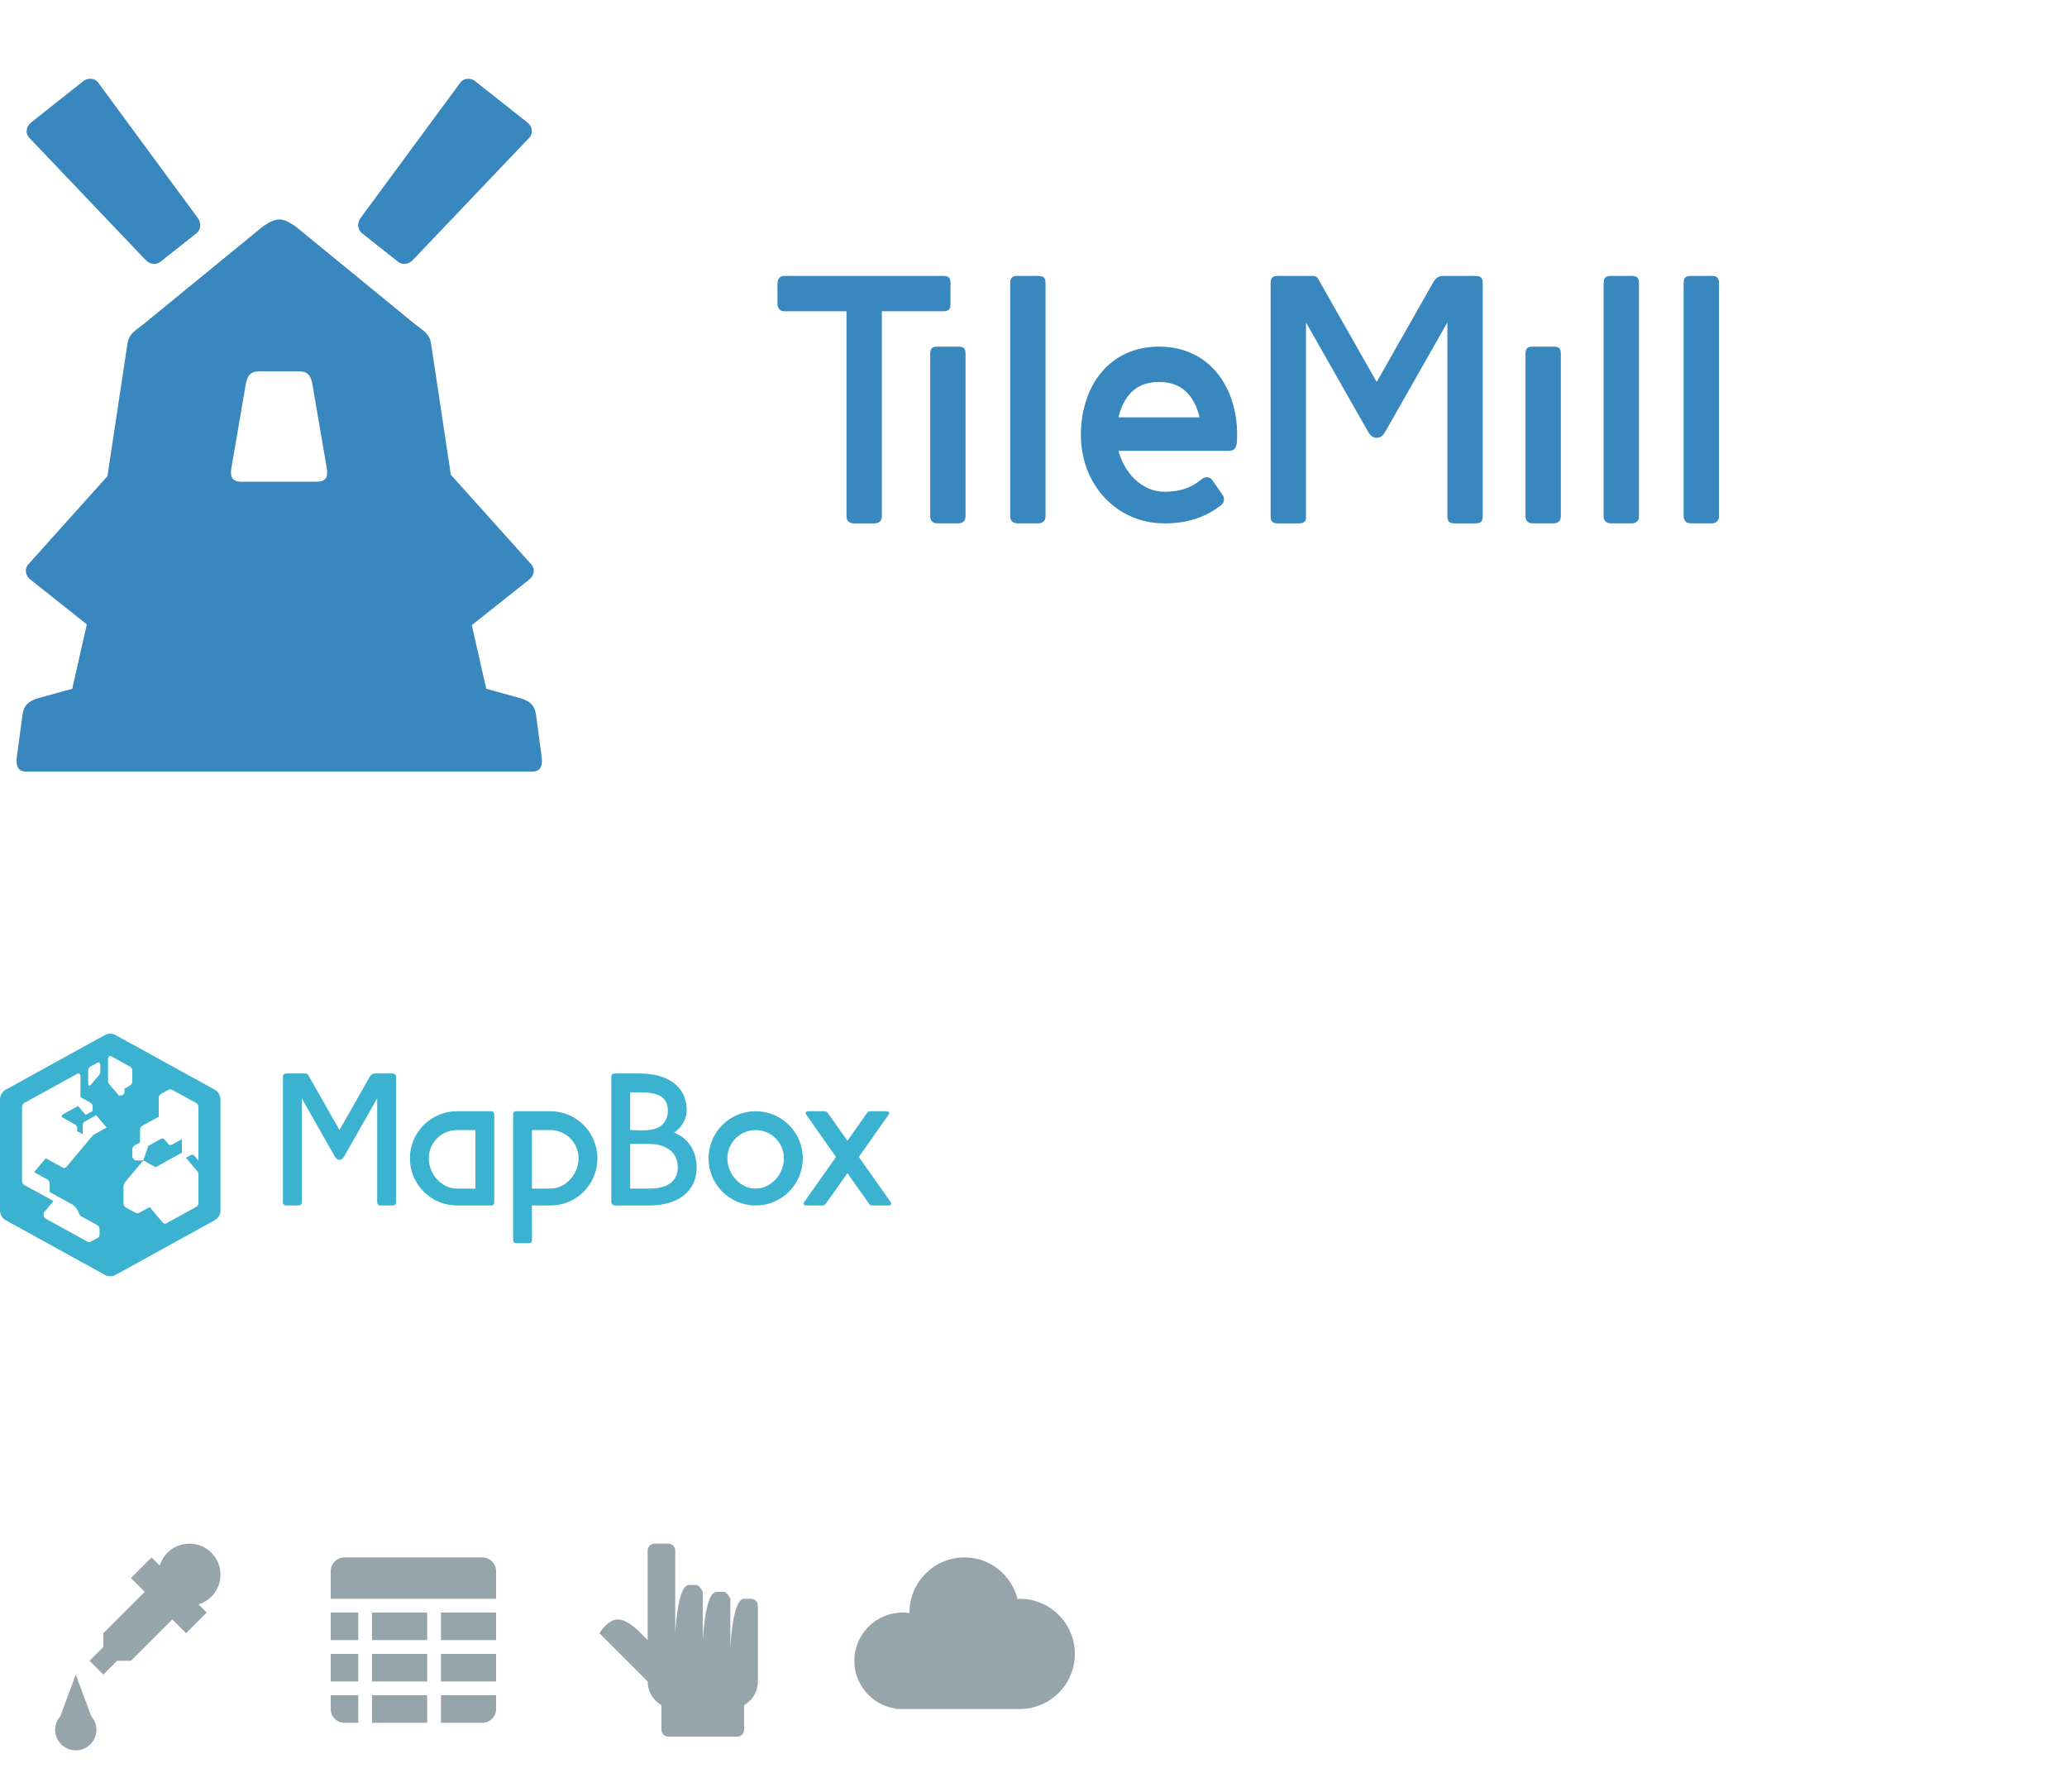 <?xml version="1.0" encoding="UTF-8" standalone="no"?>
<!-- Created with Inkscape (http://www.inkscape.org/) -->

<svg
   xmlns:dc="http://purl.org/dc/elements/1.1/"
   xmlns:cc="http://creativecommons.org/ns#"
   xmlns:rdf="http://www.w3.org/1999/02/22-rdf-syntax-ns#"
   xmlns:svg="http://www.w3.org/2000/svg"
   xmlns="http://www.w3.org/2000/svg"
   xmlns:sodipodi="http://sodipodi.sourceforge.net/DTD/sodipodi-0.dtd"
   xmlns:inkscape="http://www.inkscape.org/namespaces/inkscape"
   width="150"
   height="130"
   id="svg7551"
   version="1.1"
   inkscape:version="0.48.2 r9819"
   sodipodi:docname="tilemill-sprite.svg"
   inkscape:export-filename="/Users/tristen/dev/devseed/tilemill/img/tilemill-sprite@2x.png"
   inkscape:export-xdpi="180"
   inkscape:export-ydpi="180">
  <defs
     id="defs7553" />
  <sodipodi:namedview
     id="base"
     pagecolor="#ffffff"
     bordercolor="#666666"
     borderopacity="1.0"
     inkscape:pageopacity="0.0"
     inkscape:pageshadow="2"
     inkscape:zoom="2.1796875"
     inkscape:cx="99.532058"
     inkscape:cy="24.507989"
     inkscape:document-units="px"
     inkscape:current-layer="layer1"
     showgrid="false"
     inkscape:window-width="1280"
     inkscape:window-height="756"
     inkscape:window-x="43"
     inkscape:window-y="0"
     inkscape:window-maximized="0"
     inkscape:snap-nodes="false"
     inkscape:snap-bbox="true"
     showguides="false"
     inkscape:guide-bbox="true"
     fit-margin-top="0"
     fit-margin-left="0"
     fit-margin-right="0"
     fit-margin-bottom="0">
    <inkscape:grid
       type="xygrid"
       id="grid7629"
       empspacing="5"
       visible="true"
       enabled="true"
       snapvisiblegridlinesonly="true" />
    <sodipodi:guide
       orientation="1,0"
       position="20,-145"
       id="guide8213" />
    <sodipodi:guide
       orientation="1,0"
       position="40,-150"
       id="guide8215" />
    <sodipodi:guide
       orientation="1,0"
       position="60,-145"
       id="guide8217" />
    <sodipodi:guide
       orientation="1,0"
       position="80,-145"
       id="guide8219" />
    <sodipodi:guide
       orientation="1,0"
       position="100,-140"
       id="guide8221" />
    <sodipodi:guide
       orientation="0,1"
       position="20,20"
       id="guide17715" />
    <sodipodi:guide
       orientation="0,1"
       position="30,-3.8281252e-07"
       id="guide17717" />
  </sodipodi:namedview>
  <g
     inkscape:groupmode="layer"
     id="layer2"
     inkscape:label="base"
     transform="translate(0,-22.362)"
     style="display:none">
    <rect
       style="color:#000000;fill:#f2f2f2;fill-opacity:1;fill-rule:nonzero;stroke:none;stroke-width:2;marker:none;visibility:visible;display:inline;overflow:visible;enable-background:accumulate"
       id="rect17711"
       width="150"
       height="130"
       x="-4.2188475e-15"
       y="22.362"
       rx="0"
       ry="0" />
  </g>
  <g
     inkscape:label="Layer 1"
     inkscape:groupmode="layer"
     id="layer1"
     transform="translate(0,-22.362)">
    <g
       id="g5159-5-0"
       style="fill:#3887be;fill-opacity:1;display:inline"
       transform="matrix(0.135,0,0,0.135,-54.131,68.253)">
      <path
         sodipodi:nodetypes="sssssssccscsssccs"
         inkscape:connector-curvature="0"
         id="path4461-5-6-54"
         d="m 1024,-153.638 c -26.733,0 -42,21.266 -42,47.5 0,26.234 18.767,47.5 45,47.5 11.578,0 21.681,-2.956 30.375,-9.812 1.588,-1.252 2.197,-3.542 0.688,-5.688 l -5.719,-8.125 c -1.018,-1.446 -3.725,-1.508 -5.125,-0.344 -5.676,4.72 -11.543,6.962 -20.219,6.969 -12.843,0.009 -22,-11 -24.75,-22 l 58.906,0 c 3,0 4.163,-1 4.625,-4 0.145,-1.478 0.219,-2.981 0.219,-4.5 0,-26.234 -15.267,-47.5 -42,-47.5 z m 0,19 c 12.913,0 18.986,7.926 21.844,19 l -43.688,0 c 2.858,-11.074 8.931,-19 21.844,-19 z"
         clip-path="none"
         style="color:#000000;fill:#3887be;fill-opacity:1;fill-rule:nonzero;stroke:none;stroke-width:50;marker:none;visibility:visible;display:inline;overflow:visible;enable-background:accumulate" />
      <path
         inkscape:connector-curvature="0"
         style="color:#000000;fill:#3887be;fill-opacity:1;fill-rule:nonzero;stroke:none;stroke-width:50;marker:none;visibility:visible;display:inline;overflow:visible;enable-background:accumulate"
         d="m 1088,-191.638 c -3,0 -4,1 -4,4 l 0,125 c 0,3 1,4 4,4 l 11.125,0 c 2.444,0 3.545,-0.694 3.875,-2.562 l 0,-105.438 33.25,58.5 c 1.326,2.333 2.75,3.487 4.75,3.5 2,0.013 3.424,-1.167 4.75,-3.5 l 33.25,-58.5 0,104 c 0,3 1,4 4,4 l 11,0 c 3,0 4,-1 4,-4 l 0,-125 c 0,-3 -1,-4 -4,-4 l -17.125,0 c -2.495,0 -4.145,1.069 -5.5,3.5 l -30.375,53.5 -30.438,-53.594 c -1.131,-1.991 -1.504,-3.406 -4,-3.406 z"
         id="path4595-9-5-3"
         sodipodi:nodetypes="sssssccssscsssssscscscs" />
      <path
         id="path24748-9-8-0-0"
         d="m 822.75,-191.638 c -2.549,0 -3.844,1.574 -3.844,4.031 l 0,10.938 c 0,2.458 1.294,4.031 3.844,4.031 l 33.25,0 0,110.156 c 0,2.549 1.574,3.844 4.031,3.844 l 10.938,0 c 2.458,0 4.031,-1.294 4.031,-3.844 l 0,-110.156 32.906,0 c 3,0 4,-1 4,-4 l 0,-11 c 0,-3 -1,-4 -4,-4 l -85.156,0 z"
         style="color:#000000;fill:#3887be;fill-opacity:1;fill-rule:nonzero;stroke:none;stroke-width:50;marker:none;visibility:visible;display:inline;overflow:visible;enable-background:accumulate"
         inkscape:connector-curvature="0" />
      <path
         sodipodi:nodetypes="ccccccccc"
         inkscape:connector-curvature="0"
         id="path3668-1-1-2"
         d="m 948,-191.638 c -3,0 -4,1 -4,4 l 0,125.147 c 0,2.549 1.574,3.844 4.031,3.844 l 10.938,0 c 2.458,0 4.031,-1.294 4.031,-3.844 l 0,-125.147 c 0,-3 -1,-4 -4,-4 -3.667,0 -7.333,0 -11,0 z"
         style="color:#000000;fill:#3887be;fill-opacity:1;fill-rule:nonzero;stroke:none;stroke-width:50;marker:none;visibility:visible;display:inline;overflow:visible;enable-background:accumulate" />
      <path
         sodipodi:nodetypes="ccccccccc"
         inkscape:connector-curvature="0"
         id="path4597-9-0-7"
         d="m 1225,-153.638 c -3,0 -4,1 -4,4 l 0,87.147 c 0,2.549 1.574,3.844 4.031,3.844 l 10.938,0 c 2.458,0 4.031,-1.294 4.031,-3.844 l 0,-87.147 c 0,-3 -1,-4 -4,-4 -3.667,0 -7.333,0 -11,0 z"
         style="color:#000000;fill:#3887be;fill-opacity:1;fill-rule:nonzero;stroke:none;stroke-width:50;marker:none;visibility:visible;display:inline;overflow:visible;enable-background:accumulate" />
      <path
         style="color:#000000;fill:#3887be;fill-opacity:1;fill-rule:nonzero;stroke:none;stroke-width:50;marker:none;visibility:visible;display:inline;overflow:visible;enable-background:accumulate"
         d="m 1267,-191.638 c -3,0 -4,1 -4,4 l 0,125.147 c 0,2.549 1.574,3.844 4.031,3.844 l 10.938,0 c 2.458,0 4.031,-1.294 4.031,-3.844 l 0,-125.147 c 0,-3 -1,-4 -4,-4 -3.667,0 -7.333,0 -11,0 z"
         id="path4599-5-2-1"
         inkscape:connector-curvature="0"
         sodipodi:nodetypes="ccccccccc" />
      <path
         sodipodi:nodetypes="ccccccccc"
         inkscape:connector-curvature="0"
         id="path4601-6-4-7"
         d="m 1310,-191.638 c -3,0 -4,1 -4,4 l 0,125.147 c 0,2.549 1.574,3.844 4.031,3.844 l 10.938,0 c 2.458,0 4.031,-1.294 4.031,-3.844 l 0,-125.147 c 0,-3 -1,-4 -4,-4 -3.667,0 -7.333,0 -11,0 z"
         style="color:#000000;fill:#3887be;fill-opacity:1;fill-rule:nonzero;stroke:none;stroke-width:50;marker:none;visibility:visible;display:inline;overflow:visible;enable-background:accumulate" />
      <path
         style="color:#000000;fill:#3887be;fill-opacity:1;fill-rule:nonzero;stroke:none;stroke-width:50;marker:none;visibility:visible;display:inline;overflow:visible;enable-background:accumulate"
         d="m 905,-153.638 c -3,0 -4,1 -4,4 l 0,87.147 c 0,2.549 1.574,3.844 4.031,3.844 l 10.938,0 c 2.458,0 4.031,-1.294 4.031,-3.844 l 0,-87.147 c 0,-3 -1,-4 -4,-4 -3.667,0 -7.333,0 -11,0 z"
         id="path4605-5-0-9"
         inkscape:connector-curvature="0"
         sodipodi:nodetypes="ccccccccc" />
    </g>
    <g
       style="fill:#3887be;display:inline;fill-opacity:1"
       id="g33033"
       transform="matrix(0.256,0,0,0.256,-154.316,87.811)">
      <path
         style="color:#000000;fill:#3887be;fill-opacity:1;fill-rule:nonzero;stroke:none;stroke-width:1.391;marker:none;visibility:visible;display:inline;overflow:visible;enable-background:accumulate"
         d="m 628.098,-233.325 c -0.588,0.051 -1.199,0.27 -1.688,0.656 l -14.875,11.781 c -1.303,1.031 -1.634,3.004 -0.5,4.219 l 33.04,34.689 c 1.134,1.215 2.915,1.531 4.219,0.5 l 10.188,-8.062 c 1.303,-1.031 1.391,-2.836 0.469,-4.219 l -28.29,-38.439 c -0.461,-0.691 -1.225,-1.046 -2,-1.125 -0.194,-0.02 -0.366,-0.017 -0.562,0 z m 107.12,0 c -0.775,0.079 -1.508,0.434 -1.969,1.125 l -28.321,38.439 c -0.922,1.383 -0.803,3.187 0.5,4.219 l 10.188,8.062 c 1.303,1.031 3.085,0.715 4.219,-0.5 l 33.04,-34.689 c 1.134,-1.215 0.803,-3.187 -0.5,-4.219 l -14.906,-11.781 c -0.652,-0.516 -1.475,-0.735 -2.25,-0.656 z m -53.248,39.87 c -1.297,0 -2.624,0.614 -4.562,1.906 l -34,27.817 c -2.17,1.722 -4.051,2.597 -4.487,5.486 l -5.669,37.545 -22.438,25 c -1.134,1.215 -0.803,3.187 0.5,4.219 l 16.094,12.781 -4.136,18.26 -9.836,2.709 c -2.633,0.861 -3.873,1.973 -4.25,4.562 l -1.562,11.639 c -0.377,2.589 -0.051,4.562 2.719,4.562 l 143.226,0 c 2.77,0 3.096,-1.973 2.719,-4.562 l -1.562,-11.639 c -0.377,-2.589 -1.617,-3.701 -4.25,-4.562 l -9.836,-2.709 -4.105,-18.041 16.375,-13 c 1.303,-1.031 1.634,-3.004 0.5,-4.219 l -22.812,-25.406 -5.607,-37.139 c -0.4,-2.875 -2.317,-3.764 -4.487,-5.486 l -34,-27.817 c -1.939,-1.292 -3.234,-1.906 -4.531,-1.906 z m -5.562,43.034 11,0 c 2.77,0 3.531,1.27 4,4 l 4,23.297 c 0.469,2.73 -0.23,4 -3,4 l -21,0 c -2.77,0 -3.469,-1.27 -3,-4 l 4,-23.297 c 0.469,-2.73 1.23,-4 4,-4 z"
         id="path33031"
         inkscape:connector-curvature="0"
         sodipodi:nodetypes="cccccccccscccccccccccsccsccccccccsscccccccccccssssssssss" />
    </g>
    <path
       inkscape:connector-curvature="0"
       style="fill:#96a4ab;fill-opacity:1;display:inline"
       d="m 25,135.362 c -0.554,0 -1,0.446 -1,1 l 0,2 2.5,0 5,0 4.5,0 0,-2 c 0,-0.554 -0.446,-1 -1,-1 l -10,0 z m -1,4 0,2 2,0 0,-2 -2,0 z m 3,0 0,2 4,0 0,-2 -4,0 z m 5,0 0,2 4,0 0,-2 -4,0 z m -8,3 0,2 2,0 0,-2 -2,0 z m 3,0 0,2 4,0 0,-2 -4,0 z m 5,0 0,2 4,0 0,-2 -4,0 z m -8,3 0,1 c 0,0.554 0.446,1 1,1 l 1,0 0,-2 -2,0 z m 3,0 0,2 4,0 0,-2 -4,0 z m 5,0 0,2 3,0 c 0.554,0 1,-0.446 1,-1 l 0,-1 -4,0 z"
       id="rect4871-2" />
    <path
       style="color:#000000;fill:#96a4ab;fill-opacity:1;fill-rule:nonzero;stroke:none;stroke-width:1;marker:none;visibility:visible;display:inline;overflow:visible;enable-background:accumulate"
       d="m 47.5,134.362 c -0.277,0 -0.5,0.223 -0.5,0.5 l 0,6.5 -0.5,-0.5 c 0,0 -0.906,-1 -1.656,-1 -0.75,0 -1.344,1 -1.344,1 l 3.5,3.5 c 0,0.742 0.403,1.373 1,1.719 l 0,1.781 c 0,0.277 0.223,0.5 0.5,0.5 l 5,0 c 0.277,0 0.5,-0.223 0.5,-0.5 l 0,-1.781 c 0.597,-0.345 1,-0.977 1,-1.719 l 0,-3 0,-2.5 c 0,-0.277 -0.223,-0.5 -0.5,-0.5 l -0.5,0 c -0.75,0 -0.953,2.688 -1,3.531 l 0,-3.031 0,-0.5 c 0,0 -0.223,-0.5 -0.5,-0.5 l -0.5,0 c -0.75,0 -0.953,2.688 -1,3.531 l 0,-3.031 0,-0.5 c 0,0 -0.223,-0.5 -0.5,-0.5 l -0.5,0 c -0.75,0 -0.953,2.688 -1,3.531 l 0,-1.531 0,-4.5 c 0,-0.277 -0.223,-0.5 -0.5,-0.5 z"
       id="rect3980"
       inkscape:connector-curvature="0"
       sodipodi:nodetypes="ssccscccsssscscsssccsssccsssccsss" />
    <path
       inkscape:connector-curvature="0"
       id="path3896"
       d="m 13.75,134.362 c -1.016,0 -1.877,0.668 -2.156,1.594 L 11,135.362 l -1.5,1.5 1,1 -3,3 0,1 -1,1 1,1 1,-1 1,0 3,-3 1,1 1.5,-1.5 -0.594,-0.594 c 0.926,-0.279 1.594,-1.14 1.594,-2.156 0,-1.242 -1.008,-2.25 -2.25,-2.25 z m -8.25,9.5 -1.125,3.031 c -0.226,0.263 -0.375,0.595 -0.375,0.969 0,0.828 0.672,1.5 1.5,1.5 0.828,0 1.5,-0.672 1.5,-1.5 0,-0.374 -0.149,-0.706 -0.375,-0.969 z"
       style="color:#000000;fill:#96a4ab;fill-opacity:1;fill-rule:nonzero;stroke:none;stroke-width:0.055;marker:none;visibility:visible;display:inline;overflow:visible;enable-background:accumulate"
       sodipodi:nodetypes="sccccccccccccccssccssscc" />
    <path
       style="color:#000000;fill:#96a4ab;fill-opacity:1;fill-rule:nonzero;stroke:none;stroke-width:0;marker:none;visibility:visible;display:inline;overflow:visible;enable-background:accumulate"
       d="m 70,135.362 c -2.209,0 -4,1.791 -4,4 0,0.01 -8e-5,0.021 0,0.031 -0.161,-0.023 -0.332,-0.031 -0.5,-0.031 -1.933,0 -3.5,1.567 -3.5,3.5 0,1.765 1.301,3.229 3,3.469 l 0,0.031 0.5,0 8.5,0 c 2.209,0 4,-1.791 4,-4 0,-2.209 -1.791,-4 -4,-4 -0.054,0 -0.103,0.029 -0.156,0.031 -0.434,-1.739 -1.97,-3.031 -3.844,-3.031 z"
       id="path4745"
       inkscape:connector-curvature="0" />
    <g
       transform="translate(0,11.8)"
       id="g5702">
      <g
         inkscape:export-ydpi="90"
         inkscape:export-xdpi="90"
         inkscape:export-filename="./renders/premium.png"
         style="fill:#3bb2d0;fill-opacity:1;display:inline"
         transform="matrix(0.595,0,0,0.595,-49.653,30.072)"
         id="g5704">
        <g
           inkscape:export-ydpi="300"
           inkscape:export-xdpi="300"
           inkscape:export-filename="/Users/saman/work_repos/graphics/mapbox/flyer/mapbox_flier_front_8.5x5.5.png"
           style="color:#000000;fill:#3bb2d0;fill-opacity:1;fill-rule:nonzero;stroke:none;stroke-width:55.738;marker:none;visibility:visible;display:inline;overflow:visible;enable-background:accumulate"
           transform="matrix(0.121,0,0,0.121,108.64,151.526)"
           id="g5706">
          <path
             inkscape:connector-curvature="0"
             style="color:#000000;fill:#3bb2d0;fill-opacity:1;fill-rule:nonzero;stroke:none;stroke-width:55.738;marker:none;visibility:visible;display:inline;overflow:visible;enable-background:accumulate"
             clip-path="none"
             d="m 252.5,-403.397 c -26.234,0 -47.5,21.266 -47.5,47.5 0,26.234 21.266,47.5 47.5,47.5 l 34.531,-2e-5 c 2.119,-1e-5 2.969,-1.582 2.969,-3.75 l 0,-87.25 c 0,-3 -1,-4 -4,-4 z m 0,19 18.5,0 0,6.844 0,45.312 0,6.844 -18.5,0 c -15.74,0 -28.5,-14.76 -28.5,-30.5 0,-15.74 12.76,-28.5 28.5,-28.5 z"
             id="path5708"
             sodipodi:nodetypes="csssssccsccccsss" />
          <path
             inkscape:connector-curvature="0"
             style="color:#000000;fill:#3bb2d0;fill-opacity:1;fill-rule:nonzero;stroke:none;stroke-width:55.738;marker:none;visibility:visible;display:inline;overflow:visible;enable-background:accumulate"
             d="m 81,-441.397 c -3,0 -4,1 -4,4 l 0,125 c 0,3 1,4 4,4 l 11.125,0 c 2.444,0 3.545,-0.694 3.875,-2.562 l 0,-105.438 33.25,58.5 c 1.326,2.333 2.75,3.487 4.75,3.5 2,0.013 3.424,-1.167 4.75,-3.5 l 33.25,-58.5 0,104 c 0,3 1,4 4,4 l 11,0 c 3,0 4,-1 4,-4 l 0,-125 c 0,-3 -1,-4 -4,-4 l -17.125,0 c -2.495,0 -4.145,1.069 -5.5,3.5 l -30.375,53.5 -30.438,-53.594 c -1.131,-1.991 -1.504,-3.406 -4,-3.406 z"
             id="path5710"
             sodipodi:nodetypes="sssssccssscsssssscscscs" />
          <path
             inkscape:connector-curvature="0"
             style="color:#000000;fill:#3bb2d0;fill-opacity:1;fill-rule:nonzero;stroke:none;stroke-width:55.738;marker:none;visibility:visible;display:inline;overflow:visible;enable-background:accumulate"
             clip-path="none"
             d="m 311.969,-403.397 c -2.201,-3.2e-4 -2.969,1.312 -2.969,3.938 l 0,125.062 c 0,3 0.996,4 4.016,4 l 11.51,0 c 2.749,0 3.546,-1.181 3.541,-3.875 L 328,-308.459 c 6.077,0.036 12.586,0.036 18.5,0.062 26.121,0.118 47.5,-20.962 47.5,-47.5 0,-26.234 -21.266,-47.526 -47.5,-47.5 -11.541,0.012 -23.003,0.002 -34.531,0 z m 16.031,19 18.5,0 c 15.74,0 28.5,12.76 28.5,28.5 0,15.74 -12.76,30.5 -28.5,30.5 l -18.5,0 z"
             id="path5712"
             sodipodi:nodetypes="sssscscsscssscsss" />
          <path
             clip-path="none"
             id="path5714"
             d="m 553.5,-403.397 c 26.234,0 47.5,21.266 47.5,47.5 0,26.234 -21.266,47.5 -47.5,47.5 -26.234,0 -47.5,-21.266 -47.5,-47.5 0,-26.234 21.266,-47.5 47.5,-47.5 z m 0,19 c -15.74,0 -28.5,12.76 -28.5,28.5 0,15.74 12.76,30.5 28.5,30.5 15.74,0 28.5,-14.76 28.5,-30.5 0,-15.74 -12.76,-28.5 -28.5,-28.5 z"
             style="color:#000000;fill:#3bb2d0;fill-opacity:1;fill-rule:nonzero;stroke:none;stroke-width:55.738;marker:none;visibility:visible;display:inline;overflow:visible;enable-background:accumulate"
             inkscape:connector-curvature="0"
             sodipodi:nodetypes="ssssssssss" />
          <path
             sodipodi:nodetypes="ssssssccsscssccccssccc"
             inkscape:connector-curvature="0"
             id="path5716"
             d="m 412,-441.406 c -3,0 -4,1 -4,4 l 0,125.156 c 0,2.549 1.574,3.844 4.031,3.844 l 34.469,0 c 26.234,0 47.5,-12.266 47.5,-38.5 0,-15.083 -7.419,-29.095 -22.75,-34.938 0,0 12.479,-7.371 12.75,-22.5 -0.24,-25.916 -21.415,-37.062 -47.5,-37.062 z m 15,19 9.5,0 c 15.74,0 28.5,2.76 28.5,18.5 0,7.509 -3.281,12.505 -7.656,15.781 -9.309,5.536 -19.343,3.719 -30.344,3.719 z m 0,52 19.5,0 c 15.74,0 28.5,7.76 28.5,23.5 0,15.74 -12.76,21.5 -28.5,21.5 -6.472,9e-5 -13.007,0 -19.5,0 z"
             style="color:#000000;fill:#3bb2d0;fill-opacity:1;fill-rule:nonzero;stroke:none;stroke-width:55.738;marker:none;visibility:visible;display:inline;overflow:visible;enable-background:accumulate" />
          <path
             inkscape:connector-curvature="0"
             id="path5718"
             d="m 606.812,-403.406 c -2.691,0 -3.733,1.668 -2.25,3.625 l 29.938,42.472 -31.938,45.278 c -1.483,1.957 -0.441,3.625 2.25,3.625 l 16.156,0 c 1.674,0 2.621,-0.858 3.625,-2.281 l 21.397,-30.322 21.416,30.322 c 1.004,1.424 1.951,2.281 3.625,2.281 l 16.156,0 c 2.691,0 3.733,-1.668 2.25,-3.625 L 657.5,-357.312 l 29.938,-42.469 c 1.483,-1.957 0.441,-3.625 -2.25,-3.625 l -16.156,0 c -1.674,0 -2.621,0.858 -3.625,2.281 l -19.405,27.508 -19.407,-27.508 c -1.004,-1.424 -1.951,-2.281 -3.625,-2.281 z"
             style="color:#000000;fill:#3bb2d0;fill-opacity:1;fill-rule:nonzero;stroke:none;stroke-width:55.738;marker:none;visibility:visible;display:inline;overflow:visible;enable-background:accumulate"
             sodipodi:nodetypes="scccsscccsscccsscccss" />
        </g>
      </g>
      <path
         inkscape:export-ydpi="90"
         inkscape:export-xdpi="90"
         inkscape:export-filename="/Users/saman/Dropbox/mapbox-redesign/sketch-wireframe.png"
         inkscape:connector-curvature="0"
         style="font-size:medium;font-style:normal;font-variant:normal;font-weight:normal;font-stretch:normal;text-indent:0;text-align:start;text-decoration:none;line-height:normal;letter-spacing:normal;word-spacing:normal;text-transform:none;direction:ltr;block-progression:tb;writing-mode:lr-tb;text-anchor:start;baseline-shift:baseline;color:#000000;fill:#3bb2d0;fill-opacity:1;fill-rule:nonzero;stroke:none;stroke-width:40;marker:none;visibility:visible;display:inline;overflow:visible;enable-background:accumulate;font-family:Sans;-inkscape-font-specification:Sans"
         d="m 8.002,85.562 c -0.135,-7.99e-4 -0.269,0.033 -0.388,0.098 l -7.2,3.965 c -0.125,0.068 -0.227,0.173 -0.3,0.295 C 0.043,90.042 2.4e-4,90.182 0,90.325 l 0,8.072 c 4.8e-4,0.285 0.166,0.563 0.415,0.7 l 7.2,3.965 c 0.117,0.064 0.251,0.1 0.385,0.1 0.134,0 0.268,-0.036 0.385,-0.1 l 7.2,-3.965 c 0.249,-0.137 0.415,-0.415 0.415,-0.7 l 0,-8.072 c -2.1e-4,-0.142 -0.043,-0.283 -0.115,-0.405 -0.072,-0.122 -0.175,-0.227 -0.3,-0.295 l -7.2,-3.965 c -0.117,-0.064 -0.25,-0.097 -0.383,-0.098 z m -0.007,1.623 c 0.034,4.34e-4 0.073,0.013 0.117,0.037 0.44,0.242 0.881,0.484 1.32,0.728 0.122,0.068 0.168,0.172 0.168,0.327 l 0,0.715 c 0,0.154 -0.044,0.258 -0.163,0.325 l -0.398,0.233 0,0.172 c 0,0.24 -0.084,0.32 -0.32,0.32 l -0.098,0 -0.672,-0.795 c -0.069,-0.082 -0.11,-0.13 -0.11,-0.282 l 0,-1.567 c 0,-0.117 0.053,-0.214 0.155,-0.212 z m -0.84,0.465 c 0.077,0.006 0.125,0.09 0.125,0.217 l 0,0.435 c 0,0.121 -0.025,0.177 -0.07,0.235 l -0.525,0.625 -0.087,0.105 c -0.088,0.106 -0.198,0.07 -0.198,-0.08 l 0,-0.913 c 0,-0.152 0.042,-0.266 0.16,-0.325 l 0.51,-0.278 c 0.032,-0.017 0.059,-0.024 0.085,-0.022 z m -1.47,0.802 c 0.085,-0.007 0.155,0.05 0.155,0.185 l 0,1.528 0.713,0.395 c 0.122,0.067 0.168,0.172 0.168,0.328 l 0,0.287 -0.505,0.282 -0.55,-0.65 -1.012,0.557 c -0.198,0.109 -0.243,0.219 -0.037,0.33 l 0.818,0.45 c 0.122,0.067 0.168,0.172 0.168,0.328 l 0,0.165 0.4,0.22 0,-0.575 c 0,-0.16 -0.005,-0.262 0.168,-0.357 l 0.81,-0.448 0.757,0.897 -0.975,0.54 c -0.644,0.769 -1.286,1.54 -1.935,2.305 -0.078,0.093 -0.168,0.12 -0.25,0.075 -0.453,-0.25 -0.821,-0.452 -1.26,-0.695 l -0.84,1.012 c 0.319,0.176 0.639,0.351 0.958,0.527 0.122,0.068 0.168,0.172 0.168,0.328 l 0,0.585 1.675,0.922 c 0.307,0.169 0.527,0.79 0.527,0.79 l 1.252,0.688 c 0.122,0.067 0.168,0.172 0.168,0.328 l 0,0.292 c -0.005,0.136 -0.026,0.246 -0.125,0.3 l -0.522,0.285 c -0.071,0.039 -0.161,0.035 -0.23,-0.003 L 3.33,98.992 C 3.208,98.924 3.163,98.82 3.163,98.664 l 0,-0.098 0.723,-0.86 -2.12,-1.167 C 1.643,96.472 1.6,96.369 1.6,96.212 l 0,-3.955 0,-0.448 0,-0.67 0,-0.223 c 0,-0.156 0.043,-0.263 0.165,-0.33 l 0.152,-0.085 c 1.241,-0.681 3.68,-2.022 3.68,-2.022 0.029,-0.016 0.059,-0.025 0.087,-0.028 z m 6.675,1.145 c 0.048,0 0.101,0.023 0.185,0.068 0.561,0.31 1.126,0.614 1.688,0.923 0.122,0.067 0.168,0.172 0.168,0.328 l 0,3.853 -0.285,-0.338 c -0.089,-0.105 -0.185,-0.107 -0.285,-0.052 l -0.338,0.185 0.787,0.935 c 0.076,0.091 0.12,0.134 0.12,0.295 l 0,2.01 c 0,0.156 -0.045,0.26 -0.168,0.328 l -2.15,1.185 c -0.092,0.051 -0.191,0.044 -0.273,-0.052 -0.291,-0.344 -0.625,-0.729 -0.95,-1.123 -0.24,0.133 -0.487,0.278 -0.728,0.4 -0.123,0.062 -0.2,0.066 -0.32,0 -0.212,-0.117 -0.447,-0.238 -0.682,-0.375 -0.12,-0.07 -0.168,-0.174 -0.168,-0.33 -8.4e-4,-0.382 -0.003,-0.758 -0.002,-1.147 2.1e-4,-0.13 0.045,-0.266 0.158,-0.4 l 1.282,-1.53 -0.48,0 c -0.16,0 -0.32,-0.16 -0.32,-0.32 l 0,-0.438 c 0,-0.156 0.046,-0.26 0.168,-0.328 0.078,-0.043 0.395,-0.223 0.395,-0.223 l -0.002,-0.89 c -2.9e-4,-0.112 0.038,-0.246 0.168,-0.318 l 1.192,-0.657 0,-1.33 c 0,-0.156 0.046,-0.26 0.168,-0.328 0.149,-0.083 0.334,-0.183 0.502,-0.275 0.073,-0.038 0.12,-0.055 0.17,-0.055 z m -1.96,5.16 0.89,0.492 1.91,-1.052 0,-0.98 -0.71,0.39 c -0.099,0.055 -0.196,0.054 -0.285,-0.05 l -0.253,-0.3 c -0.078,-0.093 -0.163,-0.11 -0.25,-0.075 l -0.94,0.517 -0.363,1.058 z"
         id="path5720" />
    </g>
  </g>
</svg>
